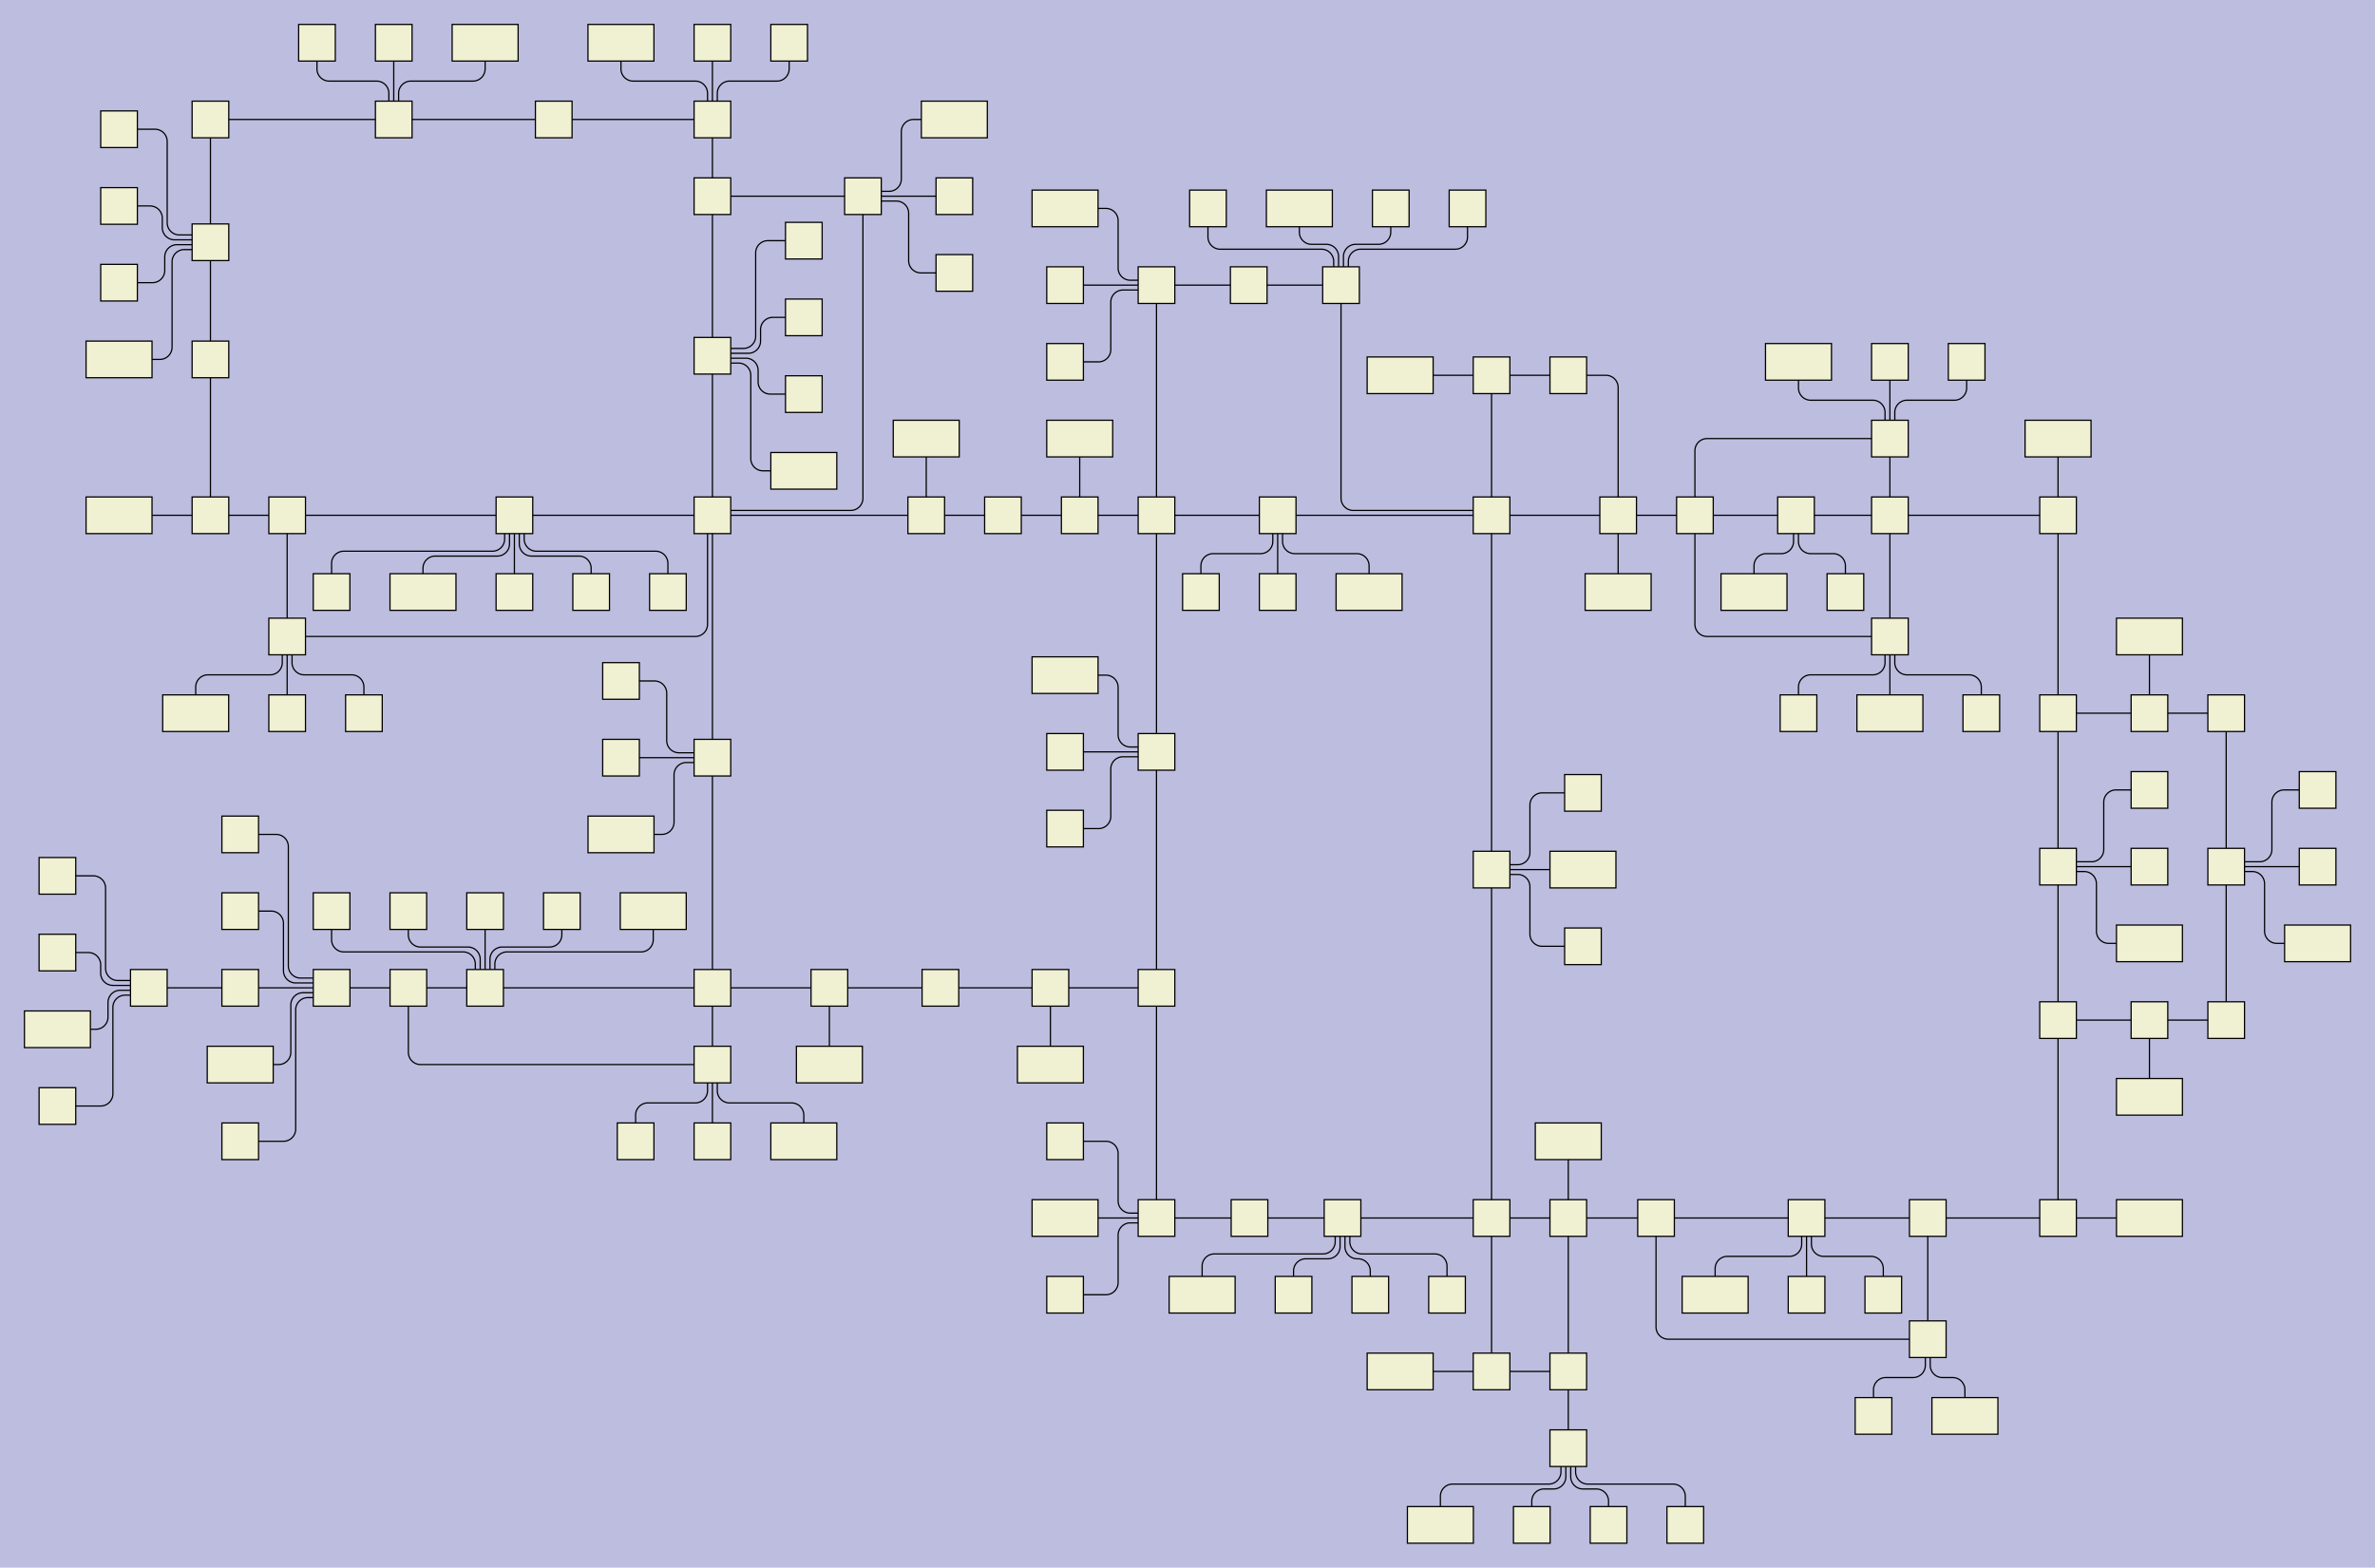 <?xml version="1.0" encoding="UTF-8"?>
<svg id="canvasSVG" xmlns="http://www.w3.org/2000/svg" width="1944.2px" height="1283.65px">
<rect x="0" y="0" width="1944.2" height="1283.65" stroke="none" stroke-width="1" id="" onclick="null" fill="#bdbddf"/>
<g id="outerGroup">
<g transform="translate(20.00,20.00),scale(1.00),translate(-16.41,-16.41)">
    <path d="M 1466.63,418.35 H 1543.51 a 0.00,0.00 0 0,1 0.00,0.00L 1543.51,418.35" stroke="black" stroke-width="1" fill="none"/>
    <path d="M 754.64,418.35 V 418.36 a 0.00,0.00 0 0,1 -0.00,0.00 H 579.61 a 0.00,0.00 0 0,1 -0.00,-0.00L 579.60,418.35" stroke="black" stroke-width="1" fill="none"/>
    <path d="M 943.12,229.88 V 418.35 a 0.00,0.00 0 0,0 0.00,0.00L 943.12,418.35" stroke="black" stroke-width="1" fill="none"/>
    <path d="M 1280.22,1182.24 H 1283.22 a 3.00,3.00 0 0,1 3.00,3.00 V 1201.65 a 10.00,10.00 0 0,0 10.00,10.00 H 1366.00 a 10.00,10.00 0 0,1 10.00,10.00 V 1245.06 a 0.00,0.00 0 0,0 0.00,0.00L 1376.00,1245.06" stroke="black" stroke-width="1" fill="none"/>
    <path d="M 943.12,229.88 H 868.29 a 0.00,0.00 0 0,0 -0.00,0.00L 868.29,229.88" stroke="black" stroke-width="1" fill="none"/>
    <path d="M 1280.22,930.94 V 993.76 a 0.00,0.00 0 0,0 0.00,0.00L 1280.22,993.76" stroke="black" stroke-width="1" fill="none"/>
    <path d="M 1118.14,1056.59 V 1037.18 a 10.00,10.00 0 0,0 -10.00,-10.00 H 1107.41 a 10.00,10.00 0 0,1 -10.00,-10.00 V 994.76 a 1.00,1.00 0 0,0 -1.00,-1.00L 1095.41,993.76" stroke="black" stroke-width="1" fill="none"/>
    <path d="M 943.12,612.08 V 805.29 a 0.00,0.00 0 0,0 0.00,0.00L 943.12,805.29" stroke="black" stroke-width="1" fill="none"/>
    <path d="M 1142.59,1119.41 H 1217.41 a 0.00,0.00 0 0,1 0.00,0.00L 1217.41,1119.41" stroke="black" stroke-width="1" fill="none"/>
    <path d="M 193.06,805.29 H 118.24 a 0.00,0.00 0 0,0 -0.00,0.00L 118.24,805.29" stroke="black" stroke-width="1" fill="none"/>
    <path d="M 1094.18,229.88 H 1018.63 a 0.00,0.00 0 0,0 -0.00,0.00L 1018.63,229.88" stroke="black" stroke-width="1" fill="none"/>
    <path d="M 702.82,157.06 H 777.65 a 0.00,0.00 0 0,1 0.00,0.00L 777.65,157.06" stroke="black" stroke-width="1" fill="none"/>
    <path d="M 1217.41,993.76 H 1095.41 a 0.00,0.00 0 0,0 -0.00,0.00L 1095.41,993.76" stroke="black" stroke-width="1" fill="none"/>
    <path d="M 1755.97,517.59 V 580.41 a 0.00,0.00 0 0,0 0.00,0.00L 1755.97,580.41" stroke="black" stroke-width="1" fill="none"/>
    <path d="M 1818.79,706.06 V 831.71 a 0.00,0.00 0 0,0 0.00,0.00L 1818.79,831.71" stroke="black" stroke-width="1" fill="none"/>
    <path d="M 1217.41,708.46 V 706.46 a 2.00,2.00 0 0,1 2.00,-2.00 H 1238.82 a 10.00,10.00 0 0,0 10.00,-10.00 V 655.64 a 10.00,10.00 0 0,1 10.00,-10.00 H 1292.23 a 0.00,0.00 0 0,1 0.00,0.00L 1292.23,645.64" stroke="black" stroke-width="1" fill="none"/>
    <path d="M 1217.41,418.35 V 708.46 a 0.00,0.00 0 0,0 0.00,0.00L 1217.41,708.46" stroke="black" stroke-width="1" fill="none"/>
    <path d="M 777.65,94.24 H 744.24 a 10.00,10.00 0 0,0 -10.00,10.00 V 143.06 a 10.00,10.00 0 0,1 -10.00,10.00 H 704.82 a 2.00,2.00 0 0,0 -2.00,2.00L 702.82,157.06" stroke="black" stroke-width="1" fill="none"/>
    <path d="M 579.60,868.12 V 930.94 a 0.00,0.00 0 0,0 0.00,0.00L 579.60,930.94" stroke="black" stroke-width="1" fill="none"/>
    <path d="M 168.68,194.78 V 193.78 a 1.00,1.00 0 0,0 -1.00,-1.00 H 139.27 a 10.00,10.00 0 0,1 -10.00,-10.00 V 175.05 a 10.00,10.00 0 0,0 -10.00,-10.00 H 93.86 a 0.00,0.00 0 0,0 -0.00,0.00L 93.86,165.05" stroke="black" stroke-width="1" fill="none"/>
    <path d="M 43.41,713.59 H 72.82 a 10.00,10.00 0 0,1 10.00,10.00 V 789.29 a 10.00,10.00 0 0,0 10.00,10.00 H 115.24 a 3.00,3.00 0 0,1 3.00,3.00L 118.24,805.29" stroke="black" stroke-width="1" fill="none"/>
    <path d="M 193.06,868.12 H 224.47 a 10.00,10.00 0 0,0 10.00,-10.00 V 819.29 a 10.00,10.00 0 0,1 10.00,-10.00 H 265.88 a 2.00,2.00 0 0,0 2.00,-2.00L 267.88,805.29" stroke="black" stroke-width="1" fill="none"/>
    <path d="M 1250.35,1245.06 V 1225.65 a 10.00,10.00 0 0,1 10.00,-10.00 H 1268.22 a 10.00,10.00 0 0,0 10.00,-10.00 V 1183.24 a 1.00,1.00 0 0,1 1.00,-1.00L 1280.22,1182.24" stroke="black" stroke-width="1" fill="none"/>
    <path d="M 1383.88,418.35 H 1321.04 a 0.00,0.00 0 0,0 -0.00,0.00L 1321.04,418.35" stroke="black" stroke-width="1" fill="none"/>
    <path d="M 1755.97,894.53 V 831.71 a 0.00,0.00 0 0,1 0.00,-0.00L 1755.97,831.71" stroke="black" stroke-width="1" fill="none"/>
    <path d="M 943.12,993.76 V 991.76 a 2.00,2.00 0 0,0 -2.00,-2.00 H 921.71 a 10.00,10.00 0 0,1 -10.00,-10.00 V 940.94 a 10.00,10.00 0 0,0 -10.00,-10.00 H 868.29 a 0.00,0.00 0 0,0 -0.00,0.00L 868.29,930.94" stroke="black" stroke-width="1" fill="none"/>
    <path d="M 1095.41,993.76 H 1019.26 a 0.00,0.00 0 0,0 -0.00,0.00L 1019.26,993.76" stroke="black" stroke-width="1" fill="none"/>
    <path d="M 1893.61,706.06 H 1818.79 a 0.00,0.00 0 0,0 -0.00,0.00L 1818.79,706.06" stroke="black" stroke-width="1" fill="none"/>
    <path d="M 642.42,31.41 V 52.82 a 10.00,10.00 0 0,1 -10.00,10.00 H 593.60 a 10.00,10.00 0 0,0 -10.00,10.00 V 92.24 a 2.00,2.00 0 0,1 -2.00,2.00L 579.60,94.24" stroke="black" stroke-width="1" fill="none"/>
    <path d="M 654.42,193.47 H 625.01 a 10.00,10.00 0 0,0 -10.00,10.00 V 271.71 a 10.00,10.00 0 0,1 -10.00,10.00 H 582.60 a 3.00,3.00 0 0,0 -3.00,3.00L 579.60,287.71" stroke="black" stroke-width="1" fill="none"/>
    <path d="M 1543.51,418.35 V 355.53 a 0.00,0.00 0 0,1 0.00,-0.00L 1543.51,355.53" stroke="black" stroke-width="1" fill="none"/>
    <path d="M 543.16,481.18 V 457.76 a 10.00,10.00 0 0,0 -10.00,-10.00 H 435.51 a 10.00,10.00 0 0,1 -10.00,-10.00 V 422.35 a 4.00,4.00 0 0,0 -4.00,-4.00L 417.51,418.35" stroke="black" stroke-width="1" fill="none"/>
    <path d="M 1292.23,771.28 H 1258.82 a 10.00,10.00 0 0,1 -10.00,-10.00 V 722.46 a 10.00,10.00 0 0,0 -10.00,-10.00 H 1219.41 a 2.00,2.00 0 0,1 -2.00,-2.00L 1217.41,708.46" stroke="black" stroke-width="1" fill="none"/>
    <path d="M 579.60,157.06 V 287.71 a 0.00,0.00 0 0,0 0.00,0.00L 579.60,287.71" stroke="black" stroke-width="1" fill="none"/>
    <path d="M 1755.97,831.71 H 1681.15 a 0.00,0.00 0 0,0 -0.00,0.00L 1681.15,831.71" stroke="black" stroke-width="1" fill="none"/>
    <path d="M 1466.63,418.35 H 1467.63 a 1.00,1.00 0 0,1 1.00,1.00 V 439.76 a 10.00,10.00 0 0,0 10.00,10.00 H 1497.08 a 10.00,10.00 0 0,1 10.00,10.00 V 481.18 a 0.00,0.00 0 0,0 0.00,0.00L 1507.08,481.18" stroke="black" stroke-width="1" fill="none"/>
    <path d="M 1134.90,167.06 V 186.47 a 10.00,10.00 0 0,1 -10.00,10.00 H 1106.18 a 10.00,10.00 0 0,0 -10.00,10.00 V 228.88 a 1.00,1.00 0 0,1 -1.00,1.00L 1094.18,229.88" stroke="black" stroke-width="1" fill="none"/>
    <path d="M 579.60,805.29 V 868.12 a 0.00,0.00 0 0,0 0.00,0.00L 579.60,868.12" stroke="black" stroke-width="1" fill="none"/>
    <path d="M 504.73,31.41 V 52.82 a 10.00,10.00 0 0,0 10.00,10.00 H 565.60 a 10.00,10.00 0 0,1 10.00,10.00 V 92.24 a 2.00,2.00 0 0,0 2.00,2.00L 579.60,94.24" stroke="black" stroke-width="1" fill="none"/>
    <path d="M 579.60,418.35 H 579.61 a 0.00,0.00 0 0,1 0.00,0.00 V 616.82 a 0.00,0.00 0 0,1 -0.00,0.00L 579.60,616.82" stroke="black" stroke-width="1" fill="none"/>
    <path d="M 1352.05,993.76 H 1280.22 a 0.00,0.00 0 0,0 -0.00,0.00L 1280.22,993.76" stroke="black" stroke-width="1" fill="none"/>
    <path d="M 1217.41,1119.41 V 993.76 a 0.00,0.00 0 0,1 0.00,-0.00L 1217.41,993.76" stroke="black" stroke-width="1" fill="none"/>
    <path d="M 868.29,612.08 H 943.12 a 0.00,0.00 0 0,1 0.00,0.00L 943.12,612.08" stroke="black" stroke-width="1" fill="none"/>
    <path d="M 1475.27,993.76 H 1352.05 a 0.00,0.00 0 0,0 -0.00,0.00L 1352.05,993.76" stroke="black" stroke-width="1" fill="none"/>
    <path d="M 880.28,418.35 H 817.44 a 0.00,0.00 0 0,0 -0.00,0.00L 817.44,418.35" stroke="black" stroke-width="1" fill="none"/>
    <path d="M 1042.33,481.18 V 418.35 a 0.00,0.00 0 0,1 0.00,-0.00L 1042.33,418.35" stroke="black" stroke-width="1" fill="none"/>
    <path d="M 393.55,31.41 V 52.82 a 10.00,10.00 0 0,1 -10.00,10.00 H 332.73 a 10.00,10.00 0 0,0 -10.00,10.00 V 92.24 a 2.00,2.00 0 0,1 -2.00,2.00L 318.73,94.24" stroke="black" stroke-width="1" fill="none"/>
    <path d="M 943.12,418.35 H 880.28 a 0.00,0.00 0 0,0 -0.00,0.00L 880.28,418.35" stroke="black" stroke-width="1" fill="none"/>
    <path d="M 1681.15,706.06 V 831.71 a 0.00,0.00 0 0,0 0.00,0.00L 1681.15,831.71" stroke="black" stroke-width="1" fill="none"/>
    <path d="M 675.35,805.29 H 579.60 a 0.00,0.00 0 0,0 -0.00,0.00L 579.60,805.29" stroke="black" stroke-width="1" fill="none"/>
    <path d="M 579.60,287.71 V 288.71 a 1.00,1.00 0 0,0 1.00,1.00 H 607.01 a 10.00,10.00 0 0,1 10.00,10.00 V 309.12 a 10.00,10.00 0 0,0 10.00,10.00 H 654.42 a 0.00,0.00 0 0,1 0.00,0.00L 654.42,319.12" stroke="black" stroke-width="1" fill="none"/>
    <path d="M 868.29,1056.59 H 901.71 a 10.00,10.00 0 0,0 10.00,-10.00 V 1007.76 a 10.00,10.00 0 0,1 10.00,-10.00 H 941.12 a 2.00,2.00 0 0,0 2.00,-2.00L 943.12,993.76" stroke="black" stroke-width="1" fill="none"/>
    <path d="M 1818.79,831.71 H 1755.97 a 0.00,0.00 0 0,0 -0.00,0.00L 1755.97,831.71" stroke="black" stroke-width="1" fill="none"/>
    <path d="M 579.60,287.71 V 418.35 a 0.00,0.00 0 0,0 0.00,0.00L 579.60,418.35" stroke="black" stroke-width="1" fill="none"/>
    <path d="M 985.26,167.06 V 190.47 a 10.00,10.00 0 0,0 10.00,10.00 H 1078.18 a 10.00,10.00 0 0,1 10.00,10.00 V 226.88 a 3.00,3.00 0 0,0 3.00,3.00L 1094.18,229.88" stroke="black" stroke-width="1" fill="none"/>
    <path d="M 1543.51,355.53 H 1393.88 a 10.00,10.00 0 0,0 -10.00,10.00 V 418.35 a 0.00,0.00 0 0,0 0.00,0.00L 1383.88,418.35" stroke="black" stroke-width="1" fill="none"/>
    <path d="M 1755.97,993.76 H 1681.15 a 0.00,0.00 0 0,0 -0.00,0.00L 1681.15,993.76" stroke="black" stroke-width="1" fill="none"/>
    <path d="M 393.51,805.29 H 389.51 a 4.00,4.00 0 0,1 -4.00,-4.00 V 785.88 a 10.00,10.00 0 0,0 -10.00,-10.00 H 277.85 a 10.00,10.00 0 0,1 -10.00,-10.00 V 742.47 a 0.00,0.00 0 0,1 0.00,-0.00L 267.85,742.47" stroke="black" stroke-width="1" fill="none"/>
    <path d="M 267.88,805.29 H 330.71 a 0.00,0.00 0 0,1 0.00,0.00L 330.71,805.29" stroke="black" stroke-width="1" fill="none"/>
    <path d="M 1475.27,1056.59 V 993.76 a 0.00,0.00 0 0,1 0.00,-0.00L 1475.27,993.76" stroke="black" stroke-width="1" fill="none"/>
    <path d="M 93.86,290.7 H 127.27 a 10.00,10.00 0 0,0 10.00,-10.00 V 210.78 a 10.00,10.00 0 0,1 10.00,-10.00 H 165.68 a 3.00,3.00 0 0,0 3.00,-3.00L 168.68,194.78" stroke="black" stroke-width="1" fill="none"/>
    <path d="M 1755.97,768.88 H 1722.56 a 10.00,10.00 0 0,1 -10.00,-10.00 V 720.06 a 10.00,10.00 0 0,0 -10.00,-10.00 H 1683.15 a 2.00,2.00 0 0,1 -2.00,-2.00L 1681.15,706.06" stroke="black" stroke-width="1" fill="none"/>
    <path d="M 118.24,805.29 V 808.29 a 3.00,3.00 0 0,1 -3.00,3.00 H 98.82 a 10.00,10.00 0 0,0 -10.00,10.00 V 892.06 a 10.00,10.00 0 0,1 -10.00,10.00 H 43.41 a 0.00,0.00 0 0,0 -0.00,0.00L 43.41,902.06" stroke="black" stroke-width="1" fill="none"/>
    <path d="M 579.60,418.35 V 416.36 a 2.00,2.00 0 0,1 2.00,-2.00 H 692.82 a 10.00,10.00 0 0,0 10.00,-10.00 V 157.06 a 0.00,0.00 0 0,1 0.00,-0.00L 702.82,157.06" stroke="black" stroke-width="1" fill="none"/>
    <path d="M 1280.22,993.76 H 1217.41 a 0.00,0.00 0 0,0 -0.00,0.00L 1217.41,993.76" stroke="black" stroke-width="1" fill="none"/>
    <path d="M 1280.22,993.76 V 1119.41 a 0.00,0.00 0 0,0 0.00,0.00L 1280.22,1119.41" stroke="black" stroke-width="1" fill="none"/>
    <path d="M 579.60,418.35 H 577.61 a 2.00,2.00 0 0,0 -2.00,2.00 V 507.59 a 10.00,10.00 0 0,1 -10.00,10.00 H 231.48 a 0.00,0.00 0 0,0 -0.00,0.00L 231.48,517.59" stroke="black" stroke-width="1" fill="none"/>
    <path d="M 1142.59,303.71 H 1217.41 a 0.00,0.00 0 0,1 0.00,0.00L 1217.41,303.71" stroke="black" stroke-width="1" fill="none"/>
    <path d="M 1543.51,517.59 H 1393.88 a 10.00,10.00 0 0,1 -10.00,-10.00 V 418.35 a 0.00,0.00 0 0,1 0.00,-0.00L 1383.88,418.35" stroke="black" stroke-width="1" fill="none"/>
    <path d="M 856.29,868.12 V 805.29 a 0.00,0.00 0 0,1 0.00,-0.00L 856.29,805.29" stroke="black" stroke-width="1" fill="none"/>
    <path d="M 1574.51,1093 H 1573.51 a 1.00,1.00 0 0,0 -1.00,1.00 V 1114.41 a 10.00,10.00 0 0,1 -10.00,10.00 H 1540.08 a 10.00,10.00 0 0,0 -10.00,10.00 V 1155.82 a 0.00,0.00 0 0,0 0.00,0.00L 1530.08,1155.82" stroke="black" stroke-width="1" fill="none"/>
    <path d="M 1094.18,229.88 H 1097.18 a 3.00,3.00 0 0,0 3.00,-3.00 V 210.47 a 10.00,10.00 0 0,1 10.00,-10.00 H 1187.73 a 10.00,10.00 0 0,0 10.00,-10.00 V 167.06 a 0.00,0.00 0 0,1 0.00,-0.00L 1197.73,167.06" stroke="black" stroke-width="1" fill="none"/>
    <path d="M 880.28,355.53 V 418.35 a 0.00,0.00 0 0,0 0.00,0.00L 880.28,418.35" stroke="black" stroke-width="1" fill="none"/>
    <path d="M 417.51,418.35 V 481.18 a 0.00,0.00 0 0,0 0.00,0.00L 417.51,481.18" stroke="black" stroke-width="1" fill="none"/>
    <path d="M 342.67,481.18 V 461.76 a 10.00,10.00 0 0,1 10.00,-10.00 H 403.51 a 10.00,10.00 0 0,0 10.00,-10.00 V 420.35 a 2.00,2.00 0 0,1 2.00,-2.00L 417.51,418.35" stroke="black" stroke-width="1" fill="none"/>
    <path d="M 504.78,616.82 H 579.60 a 0.00,0.00 0 0,1 0.00,0.00L 579.60,616.82" stroke="black" stroke-width="1" fill="none"/>
    <path d="M 754.64,355.53 V 418.35 a 0.00,0.00 0 0,0 0.00,0.00L 754.64,418.35" stroke="black" stroke-width="1" fill="none"/>
    <path d="M 1432.26,481.18 V 459.76 a 10.00,10.00 0 0,1 10.00,-10.00 H 1454.63 a 10.00,10.00 0 0,0 10.00,-10.00 V 419.35 a 1.00,1.00 0 0,1 1.00,-1.00L 1466.63,418.35" stroke="black" stroke-width="1" fill="none"/>
    <path d="M 480.34,481.18 V 461.76 a 10.00,10.00 0 0,0 -10.00,-10.00 H 431.51 a 10.00,10.00 0 0,1 -10.00,-10.00 V 420.35 a 2.00,2.00 0 0,0 -2.00,-2.00L 417.51,418.35" stroke="black" stroke-width="1" fill="none"/>
    <path d="M 417.51,418.35 H 413.51 a 4.00,4.00 0 0,0 -4.00,4.00 V 437.76 a 10.00,10.00 0 0,1 -10.00,10.00 H 277.85 a 10.00,10.00 0 0,0 -10.00,10.00 V 481.18 a 0.00,0.00 0 0,0 0.00,0.00L 267.85,481.18" stroke="black" stroke-width="1" fill="none"/>
    <path d="M 1217.41,708.46 V 993.76 a 0.00,0.00 0 0,0 0.00,0.00L 1217.41,993.76" stroke="black" stroke-width="1" fill="none"/>
    <path d="M 193.06,805.29 H 267.88 a 0.00,0.00 0 0,1 0.00,0.00L 267.88,805.29" stroke="black" stroke-width="1" fill="none"/>
    <path d="M 654.42,381.94 H 621.01 a 10.00,10.00 0 0,1 -10.00,-10.00 V 303.71 a 10.00,10.00 0 0,0 -10.00,-10.00 H 582.60 a 3.00,3.00 0 0,1 -3.00,-3.00L 579.60,287.71" stroke="black" stroke-width="1" fill="none"/>
    <path d="M 1543.51,355.53 H 1545.51 a 2.00,2.00 0 0,0 2.00,-2.00 V 334.12 a 10.00,10.00 0 0,1 10.00,-10.00 H 1596.33 a 10.00,10.00 0 0,0 10.00,-10.00 V 292.71 a 0.00,0.00 0 0,1 0.00,-0.00L 1606.33,292.71" stroke="black" stroke-width="1" fill="none"/>
    <path d="M 654.42,930.94 V 909.53 a 10.00,10.00 0 0,0 -10.00,-10.00 H 593.60 a 10.00,10.00 0 0,1 -10.00,-10.00 V 870.12 a 2.00,2.00 0 0,0 -2.00,-2.00L 579.60,868.12" stroke="black" stroke-width="1" fill="none"/>
    <path d="M 1175.53,1245.06 V 1221.65 a 10.00,10.00 0 0,1 10.00,-10.00 H 1264.22 a 10.00,10.00 0 0,0 10.00,-10.00 V 1185.24 a 3.00,3.00 0 0,1 3.00,-3.00L 1280.22,1182.24" stroke="black" stroke-width="1" fill="none"/>
    <path d="M 1042.33,418.35 H 1040.33 a 2.00,2.00 0 0,0 -2.00,2.00 V 439.76 a 10.00,10.00 0 0,1 -10.00,10.00 H 989.49 a 10.00,10.00 0 0,0 -10.00,10.00 V 481.18 a 0.00,0.00 0 0,0 0.00,0.00L 979.49,481.18" stroke="black" stroke-width="1" fill="none"/>
    <path d="M 1818.79,706.06 V 704.06 a 2.00,2.00 0 0,1 2.00,-2.00 H 1846.20 a 10.00,10.00 0 0,0 10.00,-10.00 V 653.24 a 10.00,10.00 0 0,1 10.00,-10.00 H 1893.61 a 0.00,0.00 0 0,1 0.00,0.00L 1893.61,643.24" stroke="black" stroke-width="1" fill="none"/>
    <path d="M 1352.05,993.76 V 1083.00 a 10.00,10.00 0 0,0 10.00,10.00 H 1574.51 a 0.00,0.00 0 0,1 0.00,0.00L 1574.51,1093" stroke="black" stroke-width="1" fill="none"/>
    <path d="M 579.60,616.82 V 614.82 a 2.00,2.00 0 0,0 -2.00,-2.00 H 552.19 a 10.00,10.00 0 0,1 -10.00,-10.00 V 564.00 a 10.00,10.00 0 0,0 -10.00,-10.00 H 504.78 a 0.00,0.00 0 0,0 -0.00,0.00L 504.78,554" stroke="black" stroke-width="1" fill="none"/>
    <path d="M 1400.44,1056.59 V 1035.18 a 10.00,10.00 0 0,1 10.00,-10.00 H 1461.27 a 10.00,10.00 0 0,0 10.00,-10.00 V 995.76 a 2.00,2.00 0 0,1 2.00,-2.00L 1475.27,993.76" stroke="black" stroke-width="1" fill="none"/>
    <path d="M 1280.22,1119.41 V 1182.24 a 0.00,0.00 0 0,0 0.00,0.00L 1280.22,1182.24" stroke="black" stroke-width="1" fill="none"/>
    <path d="M 579.60,94.24 V 157.06 a 0.00,0.00 0 0,0 0.00,0.00L 579.60,157.06" stroke="black" stroke-width="1" fill="none"/>
    <path d="M 267.88,805.29 V 803.29 a 2.00,2.00 0 0,0 -2.00,-2.00 H 238.45 a 10.00,10.00 0 0,1 -10.00,-10.00 V 752.47 a 10.00,10.00 0 0,0 -10.00,-10.00 H 193.06 a 0.00,0.00 0 0,0 -0.00,0.00L 193.06,742.47" stroke="black" stroke-width="1" fill="none"/>
    <path d="M 516.73,930.94 V 909.53 a 10.00,10.00 0 0,1 10.00,-10.00 H 565.60 a 10.00,10.00 0 0,0 10.00,-10.00 V 870.12 a 2.00,2.00 0 0,1 2.00,-2.00L 579.60,868.12" stroke="black" stroke-width="1" fill="none"/>
    <path d="M 231.48,418.35 H 168.68 a 0.00,0.00 0 0,0 -0.00,0.00L 168.68,418.35" stroke="black" stroke-width="1" fill="none"/>
    <path d="M 231.48,418.35 H 417.51 a 0.00,0.00 0 0,1 0.00,0.00L 417.51,418.35" stroke="black" stroke-width="1" fill="none"/>
    <path d="M 1321.04,481.18 V 418.35 a 0.00,0.00 0 0,1 0.00,-0.00L 1321.04,418.35" stroke="black" stroke-width="1" fill="none"/>
    <path d="M 231.48,517.59 V 418.35 a 0.00,0.00 0 0,1 0.00,-0.00L 231.48,418.35" stroke="black" stroke-width="1" fill="none"/>
    <path d="M 255.88,31.41 V 52.82 a 10.00,10.00 0 0,0 10.00,10.00 H 304.73 a 10.00,10.00 0 0,1 10.00,10.00 V 92.24 a 2.00,2.00 0 0,0 2.00,2.00L 318.73,94.24" stroke="black" stroke-width="1" fill="none"/>
    <path d="M 1543.51,580.41 V 517.59 a 0.00,0.00 0 0,1 0.00,-0.00L 1543.51,517.59" stroke="black" stroke-width="1" fill="none"/>
    <path d="M 1681.15,993.76 V 831.71 a 0.00,0.00 0 0,1 0.00,-0.00L 1681.15,831.71" stroke="black" stroke-width="1" fill="none"/>
    <path d="M 1042.33,418.35 H 943.12 a 0.00,0.00 0 0,0 -0.00,0.00L 943.12,418.35" stroke="black" stroke-width="1" fill="none"/>
    <path d="M 1117.16,481.18 V 459.76 a 10.00,10.00 0 0,0 -10.00,-10.00 H 1056.33 a 10.00,10.00 0 0,1 -10.00,-10.00 V 420.35 a 2.00,2.00 0 0,0 -2.00,-2.00L 1042.33,418.35" stroke="black" stroke-width="1" fill="none"/>
    <path d="M 318.73,94.24 V 31.41 a 0.00,0.00 0 0,1 0.00,-0.00L 318.73,31.41" stroke="black" stroke-width="1" fill="none"/>
    <path d="M 766.24,805.29 H 675.35 a 0.00,0.00 0 0,0 -0.00,0.00L 675.35,805.29" stroke="black" stroke-width="1" fill="none"/>
    <path d="M 1217.41,418.35 V 418.36 a 0.00,0.00 0 0,1 -0.00,0.00 H 1042.34 a 0.00,0.00 0 0,1 -0.00,-0.00L 1042.33,418.35" stroke="black" stroke-width="1" fill="none"/>
    <path d="M 1681.15,355.53 V 418.35 a 0.00,0.00 0 0,0 0.00,0.00L 1681.15,418.35" stroke="black" stroke-width="1" fill="none"/>
    <path d="M 1280.22,1182.24 H 1281.22 a 1.00,1.00 0 0,1 1.00,1.00 V 1205.65 a 10.00,10.00 0 0,0 10.00,10.00 H 1303.18 a 10.00,10.00 0 0,1 10.00,10.00 V 1245.06 a 0.00,0.00 0 0,0 0.00,0.00L 1313.18,1245.06" stroke="black" stroke-width="1" fill="none"/>
    <path d="M 168.68,94.24 H 318.73 a 0.00,0.00 0 0,1 0.00,0.00L 318.73,94.24" stroke="black" stroke-width="1" fill="none"/>
    <path d="M 1383.88,418.35 H 1466.63 a 0.00,0.00 0 0,1 0.00,0.00L 1466.63,418.35" stroke="black" stroke-width="1" fill="none"/>
    <path d="M 1217.41,418.35 V 416.36 a 2.00,2.00 0 0,0 -2.00,-2.00 H 1104.18 a 10.00,10.00 0 0,1 -10.00,-10.00 V 229.88 a 0.00,0.00 0 0,1 0.00,-0.00L 1094.18,229.88" stroke="black" stroke-width="1" fill="none"/>
    <path d="M 1755.97,580.41 H 1681.15 a 0.00,0.00 0 0,0 -0.00,0.00L 1681.15,580.41" stroke="black" stroke-width="1" fill="none"/>
    <path d="M 579.60,616.82 V 805.29 a 0.00,0.00 0 0,0 0.00,0.00L 579.60,805.29" stroke="black" stroke-width="1" fill="none"/>
    <path d="M 777.65,219.88 H 750.24 a 10.00,10.00 0 0,1 -10.00,-10.00 V 171.06 a 10.00,10.00 0 0,0 -10.00,-10.00 H 704.82 a 2.00,2.00 0 0,1 -2.00,-2.00L 702.82,157.06" stroke="black" stroke-width="1" fill="none"/>
    <path d="M 579.60,94.24 V 31.41 a 0.00,0.00 0 0,1 0.00,-0.00L 579.60,31.41" stroke="black" stroke-width="1" fill="none"/>
    <path d="M 1681.15,580.41 V 706.06 a 0.00,0.00 0 0,0 0.00,0.00L 1681.15,706.06" stroke="black" stroke-width="1" fill="none"/>
    <path d="M 267.88,805.29 V 809.29 a 4.00,4.00 0 0,1 -4.00,4.00 H 248.47 a 10.00,10.00 0 0,0 -10.00,10.00 V 920.94 a 10.00,10.00 0 0,1 -10.00,10.00 H 193.06 a 0.00,0.00 0 0,0 -0.00,0.00L 193.06,930.94" stroke="black" stroke-width="1" fill="none"/>
    <path d="M 1543.51,292.71 V 355.53 a 0.00,0.00 0 0,0 0.00,0.00L 1543.51,355.53" stroke="black" stroke-width="1" fill="none"/>
    <path d="M 980.49,1056.59 V 1033.18 a 10.00,10.00 0 0,1 10.00,-10.00 H 1079.41 a 10.00,10.00 0 0,0 10.00,-10.00 V 996.76 a 3.00,3.00 0 0,1 3.00,-3.00L 1095.41,993.76" stroke="black" stroke-width="1" fill="none"/>
    <path d="M 579.60,287.71 V 286.71 a 1.00,1.00 0 0,1 1.00,-1.00 H 609.01 a 10.00,10.00 0 0,0 10.00,-10.00 V 266.29 a 10.00,10.00 0 0,1 10.00,-10.00 H 654.42 a 0.00,0.00 0 0,1 0.00,0.00L 654.42,256.29" stroke="black" stroke-width="1" fill="none"/>
    <path d="M 1681.15,706.06 H 1755.97 a 0.00,0.00 0 0,1 0.00,0.00L 1755.97,706.06" stroke="black" stroke-width="1" fill="none"/>
    <path d="M 943.12,612.08 V 614.08 a 2.00,2.00 0 0,1 -2.00,2.00 H 915.71 a 10.00,10.00 0 0,0 -10.00,10.00 V 664.90 a 10.00,10.00 0 0,1 -10.00,10.00 H 868.29 a 0.00,0.00 0 0,0 -0.00,0.00L 868.29,674.9" stroke="black" stroke-width="1" fill="none"/>
    <path d="M 675.35,868.12 V 805.29 a 0.00,0.00 0 0,1 0.00,-0.00L 675.35,805.29" stroke="black" stroke-width="1" fill="none"/>
    <path d="M 1543.51,517.59 H 1541.51 a 2.00,2.00 0 0,0 -2.00,2.00 V 539.00 a 10.00,10.00 0 0,1 -10.00,10.00 H 1478.67 a 10.00,10.00 0 0,0 -10.00,10.00 V 580.41 a 0.00,0.00 0 0,0 0.00,0.00L 1468.67,580.41" stroke="black" stroke-width="1" fill="none"/>
    <path d="M 1217.41,303.71 V 418.35 a 0.00,0.00 0 0,0 0.00,0.00L 1217.41,418.35" stroke="black" stroke-width="1" fill="none"/>
    <path d="M 1180.96,1056.59 V 1033.18 a 10.00,10.00 0 0,0 -10.00,-10.00 H 1111.41 a 10.00,10.00 0 0,1 -10.00,-10.00 V 996.76 a 3.00,3.00 0 0,0 -3.00,-3.00L 1095.41,993.76" stroke="black" stroke-width="1" fill="none"/>
    <path d="M 1818.79,580.41 H 1755.97 a 0.00,0.00 0 0,0 -0.00,0.00L 1755.97,580.41" stroke="black" stroke-width="1" fill="none"/>
    <path d="M 294.31,580.41 V 559.00 a 10.00,10.00 0 0,0 -10.00,-10.00 H 245.48 a 10.00,10.00 0 0,1 -10.00,-10.00 V 519.59 a 2.00,2.00 0 0,0 -2.00,-2.00L 231.48,517.59" stroke="black" stroke-width="1" fill="none"/>
    <path d="M 868.29,292.71 H 895.71 a 10.00,10.00 0 0,0 10.00,-10.00 V 243.88 a 10.00,10.00 0 0,1 10.00,-10.00 H 941.12 a 2.00,2.00 0 0,0 2.00,-2.00L 943.12,229.88" stroke="black" stroke-width="1" fill="none"/>
    <path d="M 118.24,805.29 V 804.29 a 1.00,1.00 0 0,0 -1.00,-1.00 H 88.82 a 10.00,10.00 0 0,1 -10.00,-10.00 V 786.41 a 10.00,10.00 0 0,0 -10.00,-10.00 H 43.41 a 0.00,0.00 0 0,0 -0.00,0.00L 43.41,776.41" stroke="black" stroke-width="1" fill="none"/>
    <path d="M 1321.04,418.35 H 1217.41 a 0.00,0.00 0 0,0 -0.00,0.00L 1217.41,418.35" stroke="black" stroke-width="1" fill="none"/>
    <path d="M 943.12,805.29 H 856.29 a 0.00,0.00 0 0,0 -0.00,0.00L 856.29,805.29" stroke="black" stroke-width="1" fill="none"/>
    <path d="M 43.41,839.23 H 74.82 a 10.00,10.00 0 0,0 10.00,-10.00 V 817.29 a 10.00,10.00 0 0,1 10.00,-10.00 H 117.24 a 1.00,1.00 0 0,0 1.00,-1.00L 118.24,805.29" stroke="black" stroke-width="1" fill="none"/>
    <path d="M 1321.04,418.35 V 313.71 a 10.00,10.00 0 0,0 -10.00,-10.00 H 1280.23 a 0.00,0.00 0 0,0 -0.00,0.00L 1280.23,303.71" stroke="black" stroke-width="1" fill="none"/>
    <path d="M 531.16,742.47 V 765.88 a 10.00,10.00 0 0,1 -10.00,10.00 H 411.51 a 10.00,10.00 0 0,0 -10.00,10.00 V 801.29 a 4.00,4.00 0 0,1 -4.00,4.00L 393.51,805.29" stroke="black" stroke-width="1" fill="none"/>
    <path d="M 1574.51,1093 V 993.76 a 0.00,0.00 0 0,1 0.00,-0.00L 1574.51,993.76" stroke="black" stroke-width="1" fill="none"/>
    <path d="M 1543.51,418.35 V 517.59 a 0.00,0.00 0 0,0 0.00,0.00L 1543.51,517.59" stroke="black" stroke-width="1" fill="none"/>
    <path d="M 168.68,194.78 V 290.70 a 0.00,0.00 0 0,0 0.00,0.00L 168.68,290.7" stroke="black" stroke-width="1" fill="none"/>
    <path d="M 1818.79,580.41 V 706.06 a 0.00,0.00 0 0,0 0.00,0.00L 1818.79,706.06" stroke="black" stroke-width="1" fill="none"/>
    <path d="M 318.73,94.24 H 449.71 a 0.00,0.00 0 0,1 0.00,0.00L 449.71,94.24" stroke="black" stroke-width="1" fill="none"/>
    <path d="M 93.86,102.23 H 123.27 a 10.00,10.00 0 0,1 10.00,10.00 V 178.78 a 10.00,10.00 0 0,0 10.00,10.00 H 165.68 a 3.00,3.00 0 0,1 3.00,3.00L 168.68,194.78" stroke="black" stroke-width="1" fill="none"/>
    <path d="M 1292.23,708.46 H 1217.41 a 0.00,0.00 0 0,0 -0.00,0.00L 1217.41,708.46" stroke="black" stroke-width="1" fill="none"/>
    <path d="M 156.61,580.41 V 559.00 a 10.00,10.00 0 0,1 10.00,-10.00 H 217.48 a 10.00,10.00 0 0,0 10.00,-10.00 V 519.59 a 2.00,2.00 0 0,1 2.00,-2.00L 231.48,517.59" stroke="black" stroke-width="1" fill="none"/>
    <path d="M 456.34,742.47 V 761.88 a 10.00,10.00 0 0,1 -10.00,10.00 H 407.51 a 10.00,10.00 0 0,0 -10.00,10.00 V 803.29 a 2.00,2.00 0 0,1 -2.00,2.00L 393.51,805.29" stroke="black" stroke-width="1" fill="none"/>
    <path d="M 330.71,805.29 H 393.51 a 0.00,0.00 0 0,1 0.00,0.00L 393.51,805.29" stroke="black" stroke-width="1" fill="none"/>
    <path d="M 93.86,418.35 H 168.68 a 0.00,0.00 0 0,1 0.00,0.00L 168.68,418.35" stroke="black" stroke-width="1" fill="none"/>
    <path d="M 168.68,194.78 V 195.78 a 1.00,1.00 0 0,1 -1.00,1.00 H 141.27 a 10.00,10.00 0 0,0 -10.00,10.00 V 217.87 a 10.00,10.00 0 0,1 -10.00,10.00 H 93.86 a 0.00,0.00 0 0,0 -0.00,0.00L 93.86,227.87" stroke="black" stroke-width="1" fill="none"/>
    <path d="M 1618.33,580.41 V 559.00 a 10.00,10.00 0 0,0 -10.00,-10.00 H 1557.51 a 10.00,10.00 0 0,1 -10.00,-10.00 V 519.59 a 2.00,2.00 0 0,0 -2.00,-2.00L 1543.51,517.59" stroke="black" stroke-width="1" fill="none"/>
    <path d="M 1019.26,993.76 H 943.12 a 0.00,0.00 0 0,0 -0.00,0.00L 943.12,993.76" stroke="black" stroke-width="1" fill="none"/>
    <path d="M 868.29,549.25 H 901.71 a 10.00,10.00 0 0,1 10.00,10.00 V 598.08 a 10.00,10.00 0 0,0 10.00,10.00 H 941.12 a 2.00,2.00 0 0,1 2.00,2.00L 943.12,612.08" stroke="black" stroke-width="1" fill="none"/>
    <path d="M 1280.23,303.71 H 1217.41 a 0.00,0.00 0 0,0 -0.00,0.00L 1217.41,303.71" stroke="black" stroke-width="1" fill="none"/>
    <path d="M 868.29,993.76 H 943.12 a 0.00,0.00 0 0,1 0.00,0.00L 943.12,993.76" stroke="black" stroke-width="1" fill="none"/>
    <path d="M 856.29,805.29 H 766.24 a 0.00,0.00 0 0,0 -0.00,0.00L 766.24,805.29" stroke="black" stroke-width="1" fill="none"/>
    <path d="M 1574.51,993.76 H 1681.15 a 0.00,0.00 0 0,1 0.00,0.00L 1681.15,993.76" stroke="black" stroke-width="1" fill="none"/>
    <path d="M 393.51,805.29 H 579.60 a 0.00,0.00 0 0,1 0.00,0.00L 579.60,805.29" stroke="black" stroke-width="1" fill="none"/>
    <path d="M 1543.51,418.35 H 1681.15 a 0.00,0.00 0 0,1 0.00,0.00L 1681.15,418.35" stroke="black" stroke-width="1" fill="none"/>
    <path d="M 1574.51,993.76 H 1475.27 a 0.00,0.00 0 0,0 -0.00,0.00L 1475.27,993.76" stroke="black" stroke-width="1" fill="none"/>
    <path d="M 1280.22,1119.41 H 1217.41 a 0.00,0.00 0 0,0 -0.00,0.00L 1217.41,1119.41" stroke="black" stroke-width="1" fill="none"/>
    <path d="M 943.12,418.35 V 612.08 a 0.00,0.00 0 0,0 0.00,0.00L 943.12,612.08" stroke="black" stroke-width="1" fill="none"/>
    <path d="M 504.78,679.65 H 538.19 a 10.00,10.00 0 0,0 10.00,-10.00 V 630.82 a 10.00,10.00 0 0,1 10.00,-10.00 H 577.60 a 2.00,2.00 0 0,0 2.00,-2.00L 579.60,616.82" stroke="black" stroke-width="1" fill="none"/>
    <path d="M 579.60,868.12 H 340.71 a 10.00,10.00 0 0,1 -10.00,-10.00 V 805.29 a 0.00,0.00 0 0,1 0.00,-0.00L 330.71,805.29" stroke="black" stroke-width="1" fill="none"/>
    <path d="M 449.71,94.24 H 579.60 a 0.00,0.00 0 0,1 0.00,0.00L 579.60,94.24" stroke="black" stroke-width="1" fill="none"/>
    <path d="M 168.68,94.24 V 194.78 a 0.00,0.00 0 0,0 0.00,0.00L 168.68,194.78" stroke="black" stroke-width="1" fill="none"/>
    <path d="M 417.51,418.35 H 579.60 a 0.00,0.00 0 0,1 0.00,0.00L 579.60,418.35" stroke="black" stroke-width="1" fill="none"/>
    <path d="M 1095.41,993.76 H 1094.41 a 1.00,1.00 0 0,0 -1.00,1.00 V 1017.18 a 10.00,10.00 0 0,1 -10.00,10.00 H 1065.32 a 10.00,10.00 0 0,0 -10.00,10.00 V 1056.59 a 0.00,0.00 0 0,0 0.00,0.00L 1055.32,1056.59" stroke="black" stroke-width="1" fill="none"/>
    <path d="M 1468.67,292.71 V 314.12 a 10.00,10.00 0 0,0 10.00,10.00 H 1529.51 a 10.00,10.00 0 0,1 10.00,10.00 V 353.53 a 2.00,2.00 0 0,0 2.00,2.00L 1543.51,355.53" stroke="black" stroke-width="1" fill="none"/>
    <path d="M 393.51,742.47 V 805.29 a 0.00,0.00 0 0,0 0.00,0.00L 393.51,805.29" stroke="black" stroke-width="1" fill="none"/>
    <path d="M 943.12,993.76 V 805.29 a 0.00,0.00 0 0,1 0.00,-0.00L 943.12,805.29" stroke="black" stroke-width="1" fill="none"/>
    <path d="M 1681.15,418.35 V 580.41 a 0.00,0.00 0 0,0 0.00,0.00L 1681.15,580.41" stroke="black" stroke-width="1" fill="none"/>
    <path d="M 168.68,418.35 V 290.70 a 0.00,0.00 0 0,1 0.00,-0.00L 168.68,290.7" stroke="black" stroke-width="1" fill="none"/>
    <path d="M 868.29,167.06 H 901.71 a 10.00,10.00 0 0,1 10.00,10.00 V 215.88 a 10.00,10.00 0 0,0 10.00,10.00 H 941.12 a 2.00,2.00 0 0,1 2.00,2.00L 943.12,229.88" stroke="black" stroke-width="1" fill="none"/>
    <path d="M 1604.91,1155.82 V 1134.41 a 10.00,10.00 0 0,0 -10.00,-10.00 H 1586.51 a 10.00,10.00 0 0,1 -10.00,-10.00 V 1094.00 a 1.00,1.00 0 0,0 -1.00,-1.00L 1574.51,1093" stroke="black" stroke-width="1" fill="none"/>
    <path d="M 1755.97,643.24 H 1728.56 a 10.00,10.00 0 0,0 -10.00,10.00 V 692.06 a 10.00,10.00 0 0,1 -10.00,10.00 H 1683.15 a 2.00,2.00 0 0,0 -2.00,2.00L 1681.15,706.06" stroke="black" stroke-width="1" fill="none"/>
    <path d="M 1893.61,768.88 H 1860.20 a 10.00,10.00 0 0,1 -10.00,-10.00 V 720.06 a 10.00,10.00 0 0,0 -10.00,-10.00 H 1820.79 a 2.00,2.00 0 0,1 -2.00,-2.00L 1818.79,706.06" stroke="black" stroke-width="1" fill="none"/>
    <path d="M 1018.63,229.88 H 943.12 a 0.00,0.00 0 0,0 -0.00,0.00L 943.12,229.88" stroke="black" stroke-width="1" fill="none"/>
    <path d="M 817.44,418.35 H 754.64 a 0.00,0.00 0 0,0 -0.00,0.00L 754.64,418.35" stroke="black" stroke-width="1" fill="none"/>
    <path d="M 702.82,157.06 H 579.60 a 0.00,0.00 0 0,0 -0.00,0.00L 579.60,157.06" stroke="black" stroke-width="1" fill="none"/>
    <path d="M 393.51,805.29 H 391.51 a 2.00,2.00 0 0,1 -2.00,-2.00 V 781.88 a 10.00,10.00 0 0,0 -10.00,-10.00 H 340.67 a 10.00,10.00 0 0,1 -10.00,-10.00 V 742.47 a 0.00,0.00 0 0,1 0.00,-0.00L 330.67,742.47" stroke="black" stroke-width="1" fill="none"/>
    <path d="M 1060.08,167.06 V 186.47 a 10.00,10.00 0 0,0 10.00,10.00 H 1082.18 a 10.00,10.00 0 0,1 10.00,10.00 V 228.88 a 1.00,1.00 0 0,0 1.00,1.00L 1094.18,229.88" stroke="black" stroke-width="1" fill="none"/>
    <path d="M 193.06,679.65 H 222.45 a 10.00,10.00 0 0,1 10.00,10.00 V 787.29 a 10.00,10.00 0 0,0 10.00,10.00 H 263.88 a 4.00,4.00 0 0,1 4.00,4.00L 267.88,805.29" stroke="black" stroke-width="1" fill="none"/>
    <path d="M 1475.27,993.76 H 1477.27 a 2.00,2.00 0 0,1 2.00,2.00 V 1015.18 a 10.00,10.00 0 0,0 10.00,10.00 H 1528.09 a 10.00,10.00 0 0,1 10.00,10.00 V 1056.59 a 0.00,0.00 0 0,0 0.00,0.00L 1538.09,1056.59" stroke="black" stroke-width="1" fill="none"/>
    <path d="M 231.48,517.59 V 580.41 a 0.00,0.00 0 0,0 0.00,0.00L 231.48,580.41" stroke="black" stroke-width="1" fill="none"/>
    <rect x="639.42" y="178.47" width="30.0" height="30.0" stroke="black" stroke-width="1" id="0" onclick="ow3.nodeClick(this)" fill="#f0f0d2"/>

    <rect x="1603.33" y="565.41" width="30.0" height="30.0" stroke="black" stroke-width="1" id="1" onclick="ow3.nodeClick(this)" fill="#f0f0d2"/>

    <rect x="1460.27" y="1041.59" width="30.0" height="30.0" stroke="black" stroke-width="1" id="2" onclick="ow3.nodeClick(this)" fill="#f0f0d2"/>

    <rect x="216.48" y="565.41" width="30.0" height="30.0" stroke="black" stroke-width="1" id="3" onclick="ow3.nodeClick(this)" fill="#f0f0d2"/>

    <rect x="564.6" y="915.94" width="30.0" height="30.0" stroke="black" stroke-width="1" id="4" onclick="ow3.nodeClick(this)" fill="#f0f0d2"/>

    <rect x="853.29" y="214.88" width="30.0" height="30.0" stroke="black" stroke-width="1" id="5" onclick="ow3.nodeClick(this)" fill="#f0f0d2"/>

    <rect x="528.16" y="466.18" width="30.0" height="30.0" stroke="black" stroke-width="1" id="6" onclick="ow3.nodeClick(this)" fill="#f0f0d2"/>

    <rect x="378.51" y="727.47" width="30.0" height="30.0" stroke="black" stroke-width="1" id="7" onclick="ow3.nodeClick(this)" fill="#f0f0d2"/>

    <rect x="853.29" y="915.94" width="30.0" height="30.0" stroke="black" stroke-width="1" id="8" onclick="ow3.nodeClick(this)" fill="#f0f0d2"/>

    <rect x="639.42" y="304.12" width="30.0" height="30.0" stroke="black" stroke-width="1" id="9" onclick="ow3.nodeClick(this)" fill="#f0f0d2"/>

    <rect x="1453.67" y="565.41" width="30.0" height="30.0" stroke="black" stroke-width="1" id="10" onclick="ow3.nodeClick(this)" fill="#f0f0d2"/>

    <rect x="1523.09" y="1041.59" width="30.0" height="30.0" stroke="black" stroke-width="1" id="11" onclick="ow3.nodeClick(this)" fill="#f0f0d2"/>

    <rect x="279.31" y="565.41" width="30.0" height="30.0" stroke="black" stroke-width="1" id="12" onclick="ow3.nodeClick(this)" fill="#f0f0d2"/>

    <rect x="501.73" y="915.94" width="30.0" height="30.0" stroke="black" stroke-width="1" id="13" onclick="ow3.nodeClick(this)" fill="#f0f0d2"/>

    <rect x="853.29" y="277.71" width="30.0" height="30.0" stroke="black" stroke-width="1" id="14" onclick="ow3.nodeClick(this)" fill="#f0f0d2"/>

    <rect x="853.29" y="1041.59" width="30.0" height="30.0" stroke="black" stroke-width="1" id="15" onclick="ow3.nodeClick(this)" fill="#f0f0d2"/>

    <rect x="1591.33" y="277.71" width="30.0" height="30.0" stroke="black" stroke-width="1" id="16" onclick="ow3.nodeClick(this)" fill="#f0f0d2"/>

    <rect x="970.26" y="152.06" width="30.0" height="30.0" stroke="black" stroke-width="1" id="17" onclick="ow3.nodeClick(this)" fill="#f0f0d2"/>

    <rect x="762.65" y="142.06" width="30.0" height="30.0" stroke="black" stroke-width="1" id="18" onclick="ow3.nodeClick(this)" fill="#f0f0d2"/>

    <rect x="465.34" y="466.18" width="30.0" height="30.0" stroke="black" stroke-width="1" id="19" onclick="ow3.nodeClick(this)" fill="#f0f0d2"/>

    <rect x="489.78" y="539.0" width="30.0" height="30.0" stroke="black" stroke-width="1" id="20" onclick="ow3.nodeClick(this)" fill="#f0f0d2"/>

    <rect x="1515.08" y="1140.82" width="30.0" height="30.0" stroke="black" stroke-width="1" id="21" onclick="ow3.nodeClick(this)" fill="#f0f0d2"/>

    <rect x="441.34" y="727.47" width="30.0" height="30.0" stroke="black" stroke-width="1" id="22" onclick="ow3.nodeClick(this)" fill="#f0f0d2"/>

    <rect x="1878.61" y="628.24" width="30.0" height="30.0" stroke="black" stroke-width="1" id="23" onclick="ow3.nodeClick(this)" fill="#f0f0d2"/>

    <rect x="1803.79" y="816.71" width="30.0" height="30.0" stroke="black" stroke-width="1" id="24" onclick="ow3.nodeClick(this)" fill="#f0f0d2"/>

    <rect x="853.29" y="597.08" width="30.0" height="30.0" stroke="black" stroke-width="1" id="25" onclick="ow3.nodeClick(this)" fill="#f0f0d2"/>

    <rect x="1235.35" y="1230.06" width="30.0" height="30.0" stroke="black" stroke-width="1" id="26" onclick="ow3.nodeClick(this)" fill="#f0f0d2"/>

    <rect x="1277.23" y="756.28" width="30.0" height="30.0" stroke="black" stroke-width="1" id="27" onclick="ow3.nodeClick(this)" fill="#f0f0d2"/>

    <rect x="1528.51" y="277.71" width="30.0" height="30.0" stroke="black" stroke-width="1" id="28" onclick="ow3.nodeClick(this)" fill="#f0f0d2"/>

    <rect x="402.51" y="466.18" width="30.0" height="30.0" stroke="black" stroke-width="1" id="29" onclick="ow3.nodeClick(this)" fill="#f0f0d2"/>

    <rect x="252.85" y="727.47" width="30.0" height="30.0" stroke="black" stroke-width="1" id="30" onclick="ow3.nodeClick(this)" fill="#f0f0d2"/>

    <rect x="1361.0" y="1230.06" width="30.0" height="30.0" stroke="black" stroke-width="1" id="31" onclick="ow3.nodeClick(this)" fill="#f0f0d2"/>

    <rect x="78.86" y="87.23" width="30.0" height="30.0" stroke="black" stroke-width="1" id="32" onclick="ow3.nodeClick(this)" fill="#f0f0d2"/>

    <rect x="627.42" y="16.41" width="30.0" height="30.0" stroke="black" stroke-width="1" id="33" onclick="ow3.nodeClick(this)" fill="#f0f0d2"/>

    <rect x="1119.9" y="152.06" width="30.0" height="30.0" stroke="black" stroke-width="1" id="34" onclick="ow3.nodeClick(this)" fill="#f0f0d2"/>

    <rect x="78.86" y="212.87" width="30.0" height="30.0" stroke="black" stroke-width="1" id="35" onclick="ow3.nodeClick(this)" fill="#f0f0d2"/>

    <rect x="564.6" y="16.41" width="30.0" height="30.0" stroke="black" stroke-width="1" id="36" onclick="ow3.nodeClick(this)" fill="#f0f0d2"/>

    <rect x="1182.73" y="152.06" width="30.0" height="30.0" stroke="black" stroke-width="1" id="37" onclick="ow3.nodeClick(this)" fill="#f0f0d2"/>

    <rect x="802.44" y="403.35" width="30.0" height="30.0" stroke="black" stroke-width="1" id="38" onclick="ow3.nodeClick(this)" fill="#f0f0d2"/>

    <rect x="153.68" y="275.7" width="30.0" height="30.0" stroke="black" stroke-width="1" id="39" onclick="ow3.nodeClick(this)" fill="#f0f0d2"/>

    <rect x="1027.33" y="466.18" width="30.0" height="30.0" stroke="black" stroke-width="1" id="40" onclick="ow3.nodeClick(this)" fill="#f0f0d2"/>

    <rect x="178.06" y="664.65" width="30.0" height="30.0" stroke="black" stroke-width="1" id="41" onclick="ow3.nodeClick(this)" fill="#f0f0d2"/>

    <rect x="1165.96" y="1041.59" width="30.0" height="30.0" stroke="black" stroke-width="1" id="42" onclick="ow3.nodeClick(this)" fill="#f0f0d2"/>

    <rect x="964.49" y="466.18" width="30.0" height="30.0" stroke="black" stroke-width="1" id="43" onclick="ow3.nodeClick(this)" fill="#f0f0d2"/>

    <rect x="178.06" y="727.47" width="30.0" height="30.0" stroke="black" stroke-width="1" id="44" onclick="ow3.nodeClick(this)" fill="#f0f0d2"/>

    <rect x="1040.32" y="1041.59" width="30.0" height="30.0" stroke="black" stroke-width="1" id="45" onclick="ow3.nodeClick(this)" fill="#f0f0d2"/>

    <rect x="303.73" y="16.41" width="30.0" height="30.0" stroke="black" stroke-width="1" id="46" onclick="ow3.nodeClick(this)" fill="#f0f0d2"/>

    <rect x="434.71" y="79.24" width="30.0" height="30.0" stroke="black" stroke-width="1" id="47" onclick="ow3.nodeClick(this)" fill="#f0f0d2"/>

    <rect x="178.06" y="790.29" width="30.0" height="30.0" stroke="black" stroke-width="1" id="48" onclick="ow3.nodeClick(this)" fill="#f0f0d2"/>

    <rect x="28.41" y="887.06" width="30.0" height="30.0" stroke="black" stroke-width="1" id="49" onclick="ow3.nodeClick(this)" fill="#f0f0d2"/>

    <rect x="78.86" y="150.05" width="30.0" height="30.0" stroke="black" stroke-width="1" id="50" onclick="ow3.nodeClick(this)" fill="#f0f0d2"/>

    <rect x="639.42" y="241.29" width="30.0" height="30.0" stroke="black" stroke-width="1" id="51" onclick="ow3.nodeClick(this)" fill="#f0f0d2"/>

    <rect x="178.06" y="915.94" width="30.0" height="30.0" stroke="black" stroke-width="1" id="52" onclick="ow3.nodeClick(this)" fill="#f0f0d2"/>

    <rect x="762.65" y="204.88" width="30.0" height="30.0" stroke="black" stroke-width="1" id="53" onclick="ow3.nodeClick(this)" fill="#f0f0d2"/>

    <rect x="28.41" y="698.59" width="30.0" height="30.0" stroke="black" stroke-width="1" id="54" onclick="ow3.nodeClick(this)" fill="#f0f0d2"/>

    <rect x="252.85" y="466.18" width="30.0" height="30.0" stroke="black" stroke-width="1" id="55" onclick="ow3.nodeClick(this)" fill="#f0f0d2"/>

    <rect x="315.67" y="727.47" width="30.0" height="30.0" stroke="black" stroke-width="1" id="56" onclick="ow3.nodeClick(this)" fill="#f0f0d2"/>

    <rect x="1079.18" y="214.88" width="30.0" height="30.0" stroke="black" stroke-width="1" id="57" onclick="ow3.nodeClick(this)" fill="#f0f0d2"/>

    <rect x="1027.33" y="403.35" width="30.0" height="30.0" stroke="black" stroke-width="1" id="58" onclick="ow3.nodeClick(this)" fill="#f0f0d2"/>

    <rect x="1528.51" y="340.53" width="30.0" height="30.0" stroke="black" stroke-width="1" id="59" onclick="ow3.nodeClick(this)" fill="#f0f0d2"/>

    <rect x="564.6" y="601.82" width="30.0" height="30.0" stroke="black" stroke-width="1" id="60" onclick="ow3.nodeClick(this)" fill="#f0f0d2"/>

    <rect x="1740.97" y="816.71" width="30.0" height="30.0" stroke="black" stroke-width="1" id="61" onclick="ow3.nodeClick(this)" fill="#f0f0d2"/>

    <rect x="1460.27" y="978.76" width="30.0" height="30.0" stroke="black" stroke-width="1" id="62" onclick="ow3.nodeClick(this)" fill="#f0f0d2"/>

    <rect x="1265.22" y="978.76" width="30.0" height="30.0" stroke="black" stroke-width="1" id="63" onclick="ow3.nodeClick(this)" fill="#f0f0d2"/>

    <rect x="1740.97" y="565.41" width="30.0" height="30.0" stroke="black" stroke-width="1" id="64" onclick="ow3.nodeClick(this)" fill="#f0f0d2"/>

    <rect x="1666.15" y="403.35" width="30.0" height="30.0" stroke="black" stroke-width="1" id="65" onclick="ow3.nodeClick(this)" fill="#f0f0d2"/>

    <rect x="1666.15" y="978.76" width="30.0" height="30.0" stroke="black" stroke-width="1" id="66" onclick="ow3.nodeClick(this)" fill="#f0f0d2"/>

    <rect x="928.12" y="214.88" width="30.0" height="30.0" stroke="black" stroke-width="1" id="67" onclick="ow3.nodeClick(this)" fill="#f0f0d2"/>

    <rect x="928.12" y="978.76" width="30.0" height="30.0" stroke="black" stroke-width="1" id="68" onclick="ow3.nodeClick(this)" fill="#f0f0d2"/>

    <rect x="865.28" y="403.35" width="30.0" height="30.0" stroke="black" stroke-width="1" id="69" onclick="ow3.nodeClick(this)" fill="#f0f0d2"/>

    <rect x="841.29" y="790.29" width="30.0" height="30.0" stroke="black" stroke-width="1" id="70" onclick="ow3.nodeClick(this)" fill="#f0f0d2"/>

    <rect x="739.64" y="403.35" width="30.0" height="30.0" stroke="black" stroke-width="1" id="71" onclick="ow3.nodeClick(this)" fill="#f0f0d2"/>

    <rect x="660.35" y="790.29" width="30.0" height="30.0" stroke="black" stroke-width="1" id="72" onclick="ow3.nodeClick(this)" fill="#f0f0d2"/>

    <rect x="216.48" y="502.59" width="30.0" height="30.0" stroke="black" stroke-width="1" id="73" onclick="ow3.nodeClick(this)" fill="#f0f0d2"/>

    <rect x="564.6" y="853.12" width="30.0" height="30.0" stroke="black" stroke-width="1" id="74" onclick="ow3.nodeClick(this)" fill="#f0f0d2"/>

    <rect x="1202.41" y="288.71" width="30.0" height="30.0" stroke="black" stroke-width="1" id="75" onclick="ow3.nodeClick(this)" fill="#f0f0d2"/>

    <rect x="1202.41" y="1104.41" width="30.0" height="30.0" stroke="black" stroke-width="1" id="76" onclick="ow3.nodeClick(this)" fill="#f0f0d2"/>

    <rect x="564.6" y="79.24" width="30.0" height="30.0" stroke="black" stroke-width="1" id="77" onclick="ow3.nodeClick(this)" fill="#f0f0d2"/>

    <rect x="687.82" y="142.06" width="30.0" height="30.0" stroke="black" stroke-width="1" id="78" onclick="ow3.nodeClick(this)" fill="#f0f0d2"/>

    <rect x="153.68" y="179.78" width="30.0" height="30.0" stroke="black" stroke-width="1" id="79" onclick="ow3.nodeClick(this)" fill="#f0f0d2"/>

    <rect x="252.88" y="790.29" width="30.0" height="30.0" stroke="black" stroke-width="1" id="80" onclick="ow3.nodeClick(this)" fill="#f0f0d2"/>

    <rect x="564.6" y="272.71" width="30.0" height="30.0" stroke="black" stroke-width="1" id="81" onclick="ow3.nodeClick(this)" fill="#f0f0d2"/>

    <rect x="1803.79" y="691.06" width="30.0" height="30.0" stroke="black" stroke-width="1" id="82" onclick="ow3.nodeClick(this)" fill="#f0f0d2"/>

    <rect x="103.24" y="790.29" width="30.0" height="30.0" stroke="black" stroke-width="1" id="83" onclick="ow3.nodeClick(this)" fill="#f0f0d2"/>

    <rect x="153.68" y="403.35" width="30.0" height="30.0" stroke="black" stroke-width="1" id="84" onclick="ow3.nodeClick(this)" fill="#f0f0d2"/>

    <rect x="303.73" y="79.24" width="30.0" height="30.0" stroke="black" stroke-width="1" id="85" onclick="ow3.nodeClick(this)" fill="#f0f0d2"/>

    <rect x="402.51" y="403.35" width="30.0" height="30.0" stroke="black" stroke-width="1" id="86" onclick="ow3.nodeClick(this)" fill="#f0f0d2"/>

    <rect x="378.51" y="790.29" width="30.0" height="30.0" stroke="black" stroke-width="1" id="87" onclick="ow3.nodeClick(this)" fill="#f0f0d2"/>

    <rect x="1559.51" y="1078.0" width="30.0" height="30.0" stroke="black" stroke-width="1" id="88" onclick="ow3.nodeClick(this)" fill="#f0f0d2"/>

    <rect x="1265.22" y="1167.24" width="30.0" height="30.0" stroke="black" stroke-width="1" id="89" onclick="ow3.nodeClick(this)" fill="#f0f0d2"/>

    <rect x="1202.41" y="693.46" width="30.0" height="30.0" stroke="black" stroke-width="1" id="90" onclick="ow3.nodeClick(this)" fill="#f0f0d2"/>

    <rect x="928.12" y="597.08" width="30.0" height="30.0" stroke="black" stroke-width="1" id="91" onclick="ow3.nodeClick(this)" fill="#f0f0d2"/>

    <rect x="1528.51" y="502.59" width="30.0" height="30.0" stroke="black" stroke-width="1" id="92" onclick="ow3.nodeClick(this)" fill="#f0f0d2"/>

    <rect x="1740.97" y="691.06" width="30.0" height="30.0" stroke="black" stroke-width="1" id="93" onclick="ow3.nodeClick(this)" fill="#f0f0d2"/>

    <rect x="1666.15" y="691.06" width="30.0" height="30.0" stroke="black" stroke-width="1" id="94" onclick="ow3.nodeClick(this)" fill="#f0f0d2"/>

    <rect x="1103.14" y="1041.59" width="30.0" height="30.0" stroke="black" stroke-width="1" id="95" onclick="ow3.nodeClick(this)" fill="#f0f0d2"/>

    <rect x="1080.41" y="978.76" width="30.0" height="30.0" stroke="black" stroke-width="1" id="96" onclick="ow3.nodeClick(this)" fill="#f0f0d2"/>

    <rect x="1492.08" y="466.18" width="30.0" height="30.0" stroke="black" stroke-width="1" id="97" onclick="ow3.nodeClick(this)" fill="#f0f0d2"/>

    <rect x="1451.63" y="403.35" width="30.0" height="30.0" stroke="black" stroke-width="1" id="98" onclick="ow3.nodeClick(this)" fill="#f0f0d2"/>

    <rect x="1528.51" y="403.35" width="30.0" height="30.0" stroke="black" stroke-width="1" id="99" onclick="ow3.nodeClick(this)" fill="#f0f0d2"/>

    <rect x="1368.88" y="403.35" width="30.0" height="30.0" stroke="black" stroke-width="1" id="100" onclick="ow3.nodeClick(this)" fill="#f0f0d2"/>

    <rect x="1803.79" y="565.41" width="30.0" height="30.0" stroke="black" stroke-width="1" id="101" onclick="ow3.nodeClick(this)" fill="#f0f0d2"/>

    <rect x="1202.41" y="403.35" width="30.0" height="30.0" stroke="black" stroke-width="1" id="102" onclick="ow3.nodeClick(this)" fill="#f0f0d2"/>

    <rect x="1003.63" y="214.88" width="30.0" height="30.0" stroke="black" stroke-width="1" id="103" onclick="ow3.nodeClick(this)" fill="#f0f0d2"/>

    <rect x="1306.04" y="403.35" width="30.0" height="30.0" stroke="black" stroke-width="1" id="104" onclick="ow3.nodeClick(this)" fill="#f0f0d2"/>

    <rect x="1265.23" y="288.71" width="30.0" height="30.0" stroke="black" stroke-width="1" id="105" onclick="ow3.nodeClick(this)" fill="#f0f0d2"/>

    <rect x="928.12" y="403.35" width="30.0" height="30.0" stroke="black" stroke-width="1" id="106" onclick="ow3.nodeClick(this)" fill="#f0f0d2"/>

    <rect x="564.6" y="142.06" width="30.0" height="30.0" stroke="black" stroke-width="1" id="107" onclick="ow3.nodeClick(this)" fill="#f0f0d2"/>

    <rect x="216.48" y="403.35" width="30.0" height="30.0" stroke="black" stroke-width="1" id="108" onclick="ow3.nodeClick(this)" fill="#f0f0d2"/>

    <rect x="564.6" y="403.35" width="30.0" height="30.0" stroke="black" stroke-width="1" id="109" onclick="ow3.nodeClick(this)" fill="#f0f0d2"/>

    <rect x="153.68" y="79.24" width="30.0" height="30.0" stroke="black" stroke-width="1" id="110" onclick="ow3.nodeClick(this)" fill="#f0f0d2"/>

    <rect x="1666.15" y="816.71" width="30.0" height="30.0" stroke="black" stroke-width="1" id="111" onclick="ow3.nodeClick(this)" fill="#f0f0d2"/>

    <rect x="1559.51" y="978.76" width="30.0" height="30.0" stroke="black" stroke-width="1" id="112" onclick="ow3.nodeClick(this)" fill="#f0f0d2"/>

    <rect x="1337.05" y="978.76" width="30.0" height="30.0" stroke="black" stroke-width="1" id="113" onclick="ow3.nodeClick(this)" fill="#f0f0d2"/>

    <rect x="1265.22" y="1104.41" width="30.0" height="30.0" stroke="black" stroke-width="1" id="114" onclick="ow3.nodeClick(this)" fill="#f0f0d2"/>

    <rect x="1202.41" y="978.76" width="30.0" height="30.0" stroke="black" stroke-width="1" id="115" onclick="ow3.nodeClick(this)" fill="#f0f0d2"/>

    <rect x="1004.26" y="978.76" width="30.0" height="30.0" stroke="black" stroke-width="1" id="116" onclick="ow3.nodeClick(this)" fill="#f0f0d2"/>

    <rect x="751.24" y="790.29" width="30.0" height="30.0" stroke="black" stroke-width="1" id="117" onclick="ow3.nodeClick(this)" fill="#f0f0d2"/>

    <rect x="564.6" y="790.29" width="30.0" height="30.0" stroke="black" stroke-width="1" id="118" onclick="ow3.nodeClick(this)" fill="#f0f0d2"/>

    <rect x="928.12" y="790.29" width="30.0" height="30.0" stroke="black" stroke-width="1" id="119" onclick="ow3.nodeClick(this)" fill="#f0f0d2"/>

    <rect x="315.71" y="790.29" width="30.0" height="30.0" stroke="black" stroke-width="1" id="120" onclick="ow3.nodeClick(this)" fill="#f0f0d2"/>

    <rect x="1878.61" y="691.06" width="30.0" height="30.0" stroke="black" stroke-width="1" id="121" onclick="ow3.nodeClick(this)" fill="#f0f0d2"/>

    <rect x="1666.15" y="565.41" width="30.0" height="30.0" stroke="black" stroke-width="1" id="122" onclick="ow3.nodeClick(this)" fill="#f0f0d2"/>

    <rect x="1740.97" y="628.24" width="30.0" height="30.0" stroke="black" stroke-width="1" id="123" onclick="ow3.nodeClick(this)" fill="#f0f0d2"/>

    <rect x="1277.23" y="630.64" width="30.0" height="30.0" stroke="black" stroke-width="1" id="124" onclick="ow3.nodeClick(this)" fill="#f0f0d2"/>

    <rect x="489.78" y="601.82" width="30.0" height="30.0" stroke="black" stroke-width="1" id="125" onclick="ow3.nodeClick(this)" fill="#f0f0d2"/>

    <rect x="853.29" y="659.9" width="30.0" height="30.0" stroke="black" stroke-width="1" id="126" onclick="ow3.nodeClick(this)" fill="#f0f0d2"/>

    <rect x="240.88" y="16.41" width="30.0" height="30.0" stroke="black" stroke-width="1" id="127" onclick="ow3.nodeClick(this)" fill="#f0f0d2"/>

    <rect x="1298.18" y="1230.06" width="30.0" height="30.0" stroke="black" stroke-width="1" id="128" onclick="ow3.nodeClick(this)" fill="#f0f0d2"/>

    <rect x="28.41" y="761.41" width="30.0" height="30.0" stroke="black" stroke-width="1" id="129" onclick="ow3.nodeClick(this)" fill="#f0f0d2"/>

    <rect x="1033.08" y="152.06" width="54.0" height="30.0" stroke="black" stroke-width="1" id="130" onclick="ow3.nodeClick(this)" fill="#f0f0d2"/>

    <rect x="1090.16" y="466.18" width="54.0" height="30.0" stroke="black" stroke-width="1" id="131" onclick="ow3.nodeClick(this)" fill="#f0f0d2"/>

    <rect x="1441.67" y="277.71" width="54.0" height="30.0" stroke="black" stroke-width="1" id="132" onclick="ow3.nodeClick(this)" fill="#f0f0d2"/>

    <rect x="477.78" y="664.65" width="54.0" height="30.0" stroke="black" stroke-width="1" id="133" onclick="ow3.nodeClick(this)" fill="#f0f0d2"/>

    <rect x="1728.97" y="879.53" width="54.0" height="30.0" stroke="black" stroke-width="1" id="134" onclick="ow3.nodeClick(this)" fill="#f0f0d2"/>

    <rect x="1373.44" y="1041.59" width="54.0" height="30.0" stroke="black" stroke-width="1" id="135" onclick="ow3.nodeClick(this)" fill="#f0f0d2"/>

    <rect x="1253.22" y="915.94" width="54.0" height="30.0" stroke="black" stroke-width="1" id="136" onclick="ow3.nodeClick(this)" fill="#f0f0d2"/>

    <rect x="1728.97" y="502.59" width="54.0" height="30.0" stroke="black" stroke-width="1" id="137" onclick="ow3.nodeClick(this)" fill="#f0f0d2"/>

    <rect x="1654.15" y="340.53" width="54.0" height="30.0" stroke="black" stroke-width="1" id="138" onclick="ow3.nodeClick(this)" fill="#f0f0d2"/>

    <rect x="1728.97" y="978.76" width="54.0" height="30.0" stroke="black" stroke-width="1" id="139" onclick="ow3.nodeClick(this)" fill="#f0f0d2"/>

    <rect x="841.29" y="152.06" width="54.0" height="30.0" stroke="black" stroke-width="1" id="140" onclick="ow3.nodeClick(this)" fill="#f0f0d2"/>

    <rect x="841.29" y="978.76" width="54.0" height="30.0" stroke="black" stroke-width="1" id="141" onclick="ow3.nodeClick(this)" fill="#f0f0d2"/>

    <rect x="853.28" y="340.53" width="54.0" height="30.0" stroke="black" stroke-width="1" id="142" onclick="ow3.nodeClick(this)" fill="#f0f0d2"/>

    <rect x="829.29" y="853.12" width="54.0" height="30.0" stroke="black" stroke-width="1" id="143" onclick="ow3.nodeClick(this)" fill="#f0f0d2"/>

    <rect x="727.64" y="340.53" width="54.0" height="30.0" stroke="black" stroke-width="1" id="144" onclick="ow3.nodeClick(this)" fill="#f0f0d2"/>

    <rect x="648.35" y="853.12" width="54.0" height="30.0" stroke="black" stroke-width="1" id="145" onclick="ow3.nodeClick(this)" fill="#f0f0d2"/>

    <rect x="129.61" y="565.41" width="54.0" height="30.0" stroke="black" stroke-width="1" id="146" onclick="ow3.nodeClick(this)" fill="#f0f0d2"/>

    <rect x="627.42" y="915.94" width="54.0" height="30.0" stroke="black" stroke-width="1" id="147" onclick="ow3.nodeClick(this)" fill="#f0f0d2"/>

    <rect x="1115.59" y="288.71" width="54.0" height="30.0" stroke="black" stroke-width="1" id="148" onclick="ow3.nodeClick(this)" fill="#f0f0d2"/>

    <rect x="1115.59" y="1104.41" width="54.0" height="30.0" stroke="black" stroke-width="1" id="149" onclick="ow3.nodeClick(this)" fill="#f0f0d2"/>

    <rect x="477.73" y="16.41" width="54.0" height="30.0" stroke="black" stroke-width="1" id="150" onclick="ow3.nodeClick(this)" fill="#f0f0d2"/>

    <rect x="750.65" y="79.24" width="54.0" height="30.0" stroke="black" stroke-width="1" id="151" onclick="ow3.nodeClick(this)" fill="#f0f0d2"/>

    <rect x="66.86" y="275.7" width="54.0" height="30.0" stroke="black" stroke-width="1" id="152" onclick="ow3.nodeClick(this)" fill="#f0f0d2"/>

    <rect x="166.06" y="853.12" width="54.0" height="30.0" stroke="black" stroke-width="1" id="153" onclick="ow3.nodeClick(this)" fill="#f0f0d2"/>

    <rect x="627.42" y="366.94" width="54.0" height="30.0" stroke="black" stroke-width="1" id="154" onclick="ow3.nodeClick(this)" fill="#f0f0d2"/>

    <rect x="1866.61" y="753.88" width="54.0" height="30.0" stroke="black" stroke-width="1" id="155" onclick="ow3.nodeClick(this)" fill="#f0f0d2"/>

    <rect x="16.41" y="824.23" width="54.0" height="30.0" stroke="black" stroke-width="1" id="156" onclick="ow3.nodeClick(this)" fill="#f0f0d2"/>

    <rect x="66.86" y="403.35" width="54.0" height="30.0" stroke="black" stroke-width="1" id="157" onclick="ow3.nodeClick(this)" fill="#f0f0d2"/>

    <rect x="366.55" y="16.41" width="54.0" height="30.0" stroke="black" stroke-width="1" id="158" onclick="ow3.nodeClick(this)" fill="#f0f0d2"/>

    <rect x="315.67" y="466.18" width="54.0" height="30.0" stroke="black" stroke-width="1" id="159" onclick="ow3.nodeClick(this)" fill="#f0f0d2"/>

    <rect x="504.16" y="727.47" width="54.0" height="30.0" stroke="black" stroke-width="1" id="160" onclick="ow3.nodeClick(this)" fill="#f0f0d2"/>

    <rect x="1577.91" y="1140.82" width="54.0" height="30.0" stroke="black" stroke-width="1" id="161" onclick="ow3.nodeClick(this)" fill="#f0f0d2"/>

    <rect x="1148.53" y="1230.06" width="54.0" height="30.0" stroke="black" stroke-width="1" id="162" onclick="ow3.nodeClick(this)" fill="#f0f0d2"/>

    <rect x="1265.23" y="693.46" width="54.0" height="30.0" stroke="black" stroke-width="1" id="163" onclick="ow3.nodeClick(this)" fill="#f0f0d2"/>

    <rect x="841.29" y="534.25" width="54.0" height="30.0" stroke="black" stroke-width="1" id="164" onclick="ow3.nodeClick(this)" fill="#f0f0d2"/>

    <rect x="1516.51" y="565.41" width="54.0" height="30.0" stroke="black" stroke-width="1" id="165" onclick="ow3.nodeClick(this)" fill="#f0f0d2"/>

    <rect x="1728.97" y="753.88" width="54.0" height="30.0" stroke="black" stroke-width="1" id="166" onclick="ow3.nodeClick(this)" fill="#f0f0d2"/>

    <rect x="953.49" y="1041.59" width="54.0" height="30.0" stroke="black" stroke-width="1" id="167" onclick="ow3.nodeClick(this)" fill="#f0f0d2"/>

    <rect x="1405.26" y="466.18" width="54.0" height="30.0" stroke="black" stroke-width="1" id="168" onclick="ow3.nodeClick(this)" fill="#f0f0d2"/>

    <rect x="1294.04" y="466.18" width="54.0" height="30.0" stroke="black" stroke-width="1" id="169" onclick="ow3.nodeClick(this)" fill="#f0f0d2"/>

</g>
</g>
</svg>
